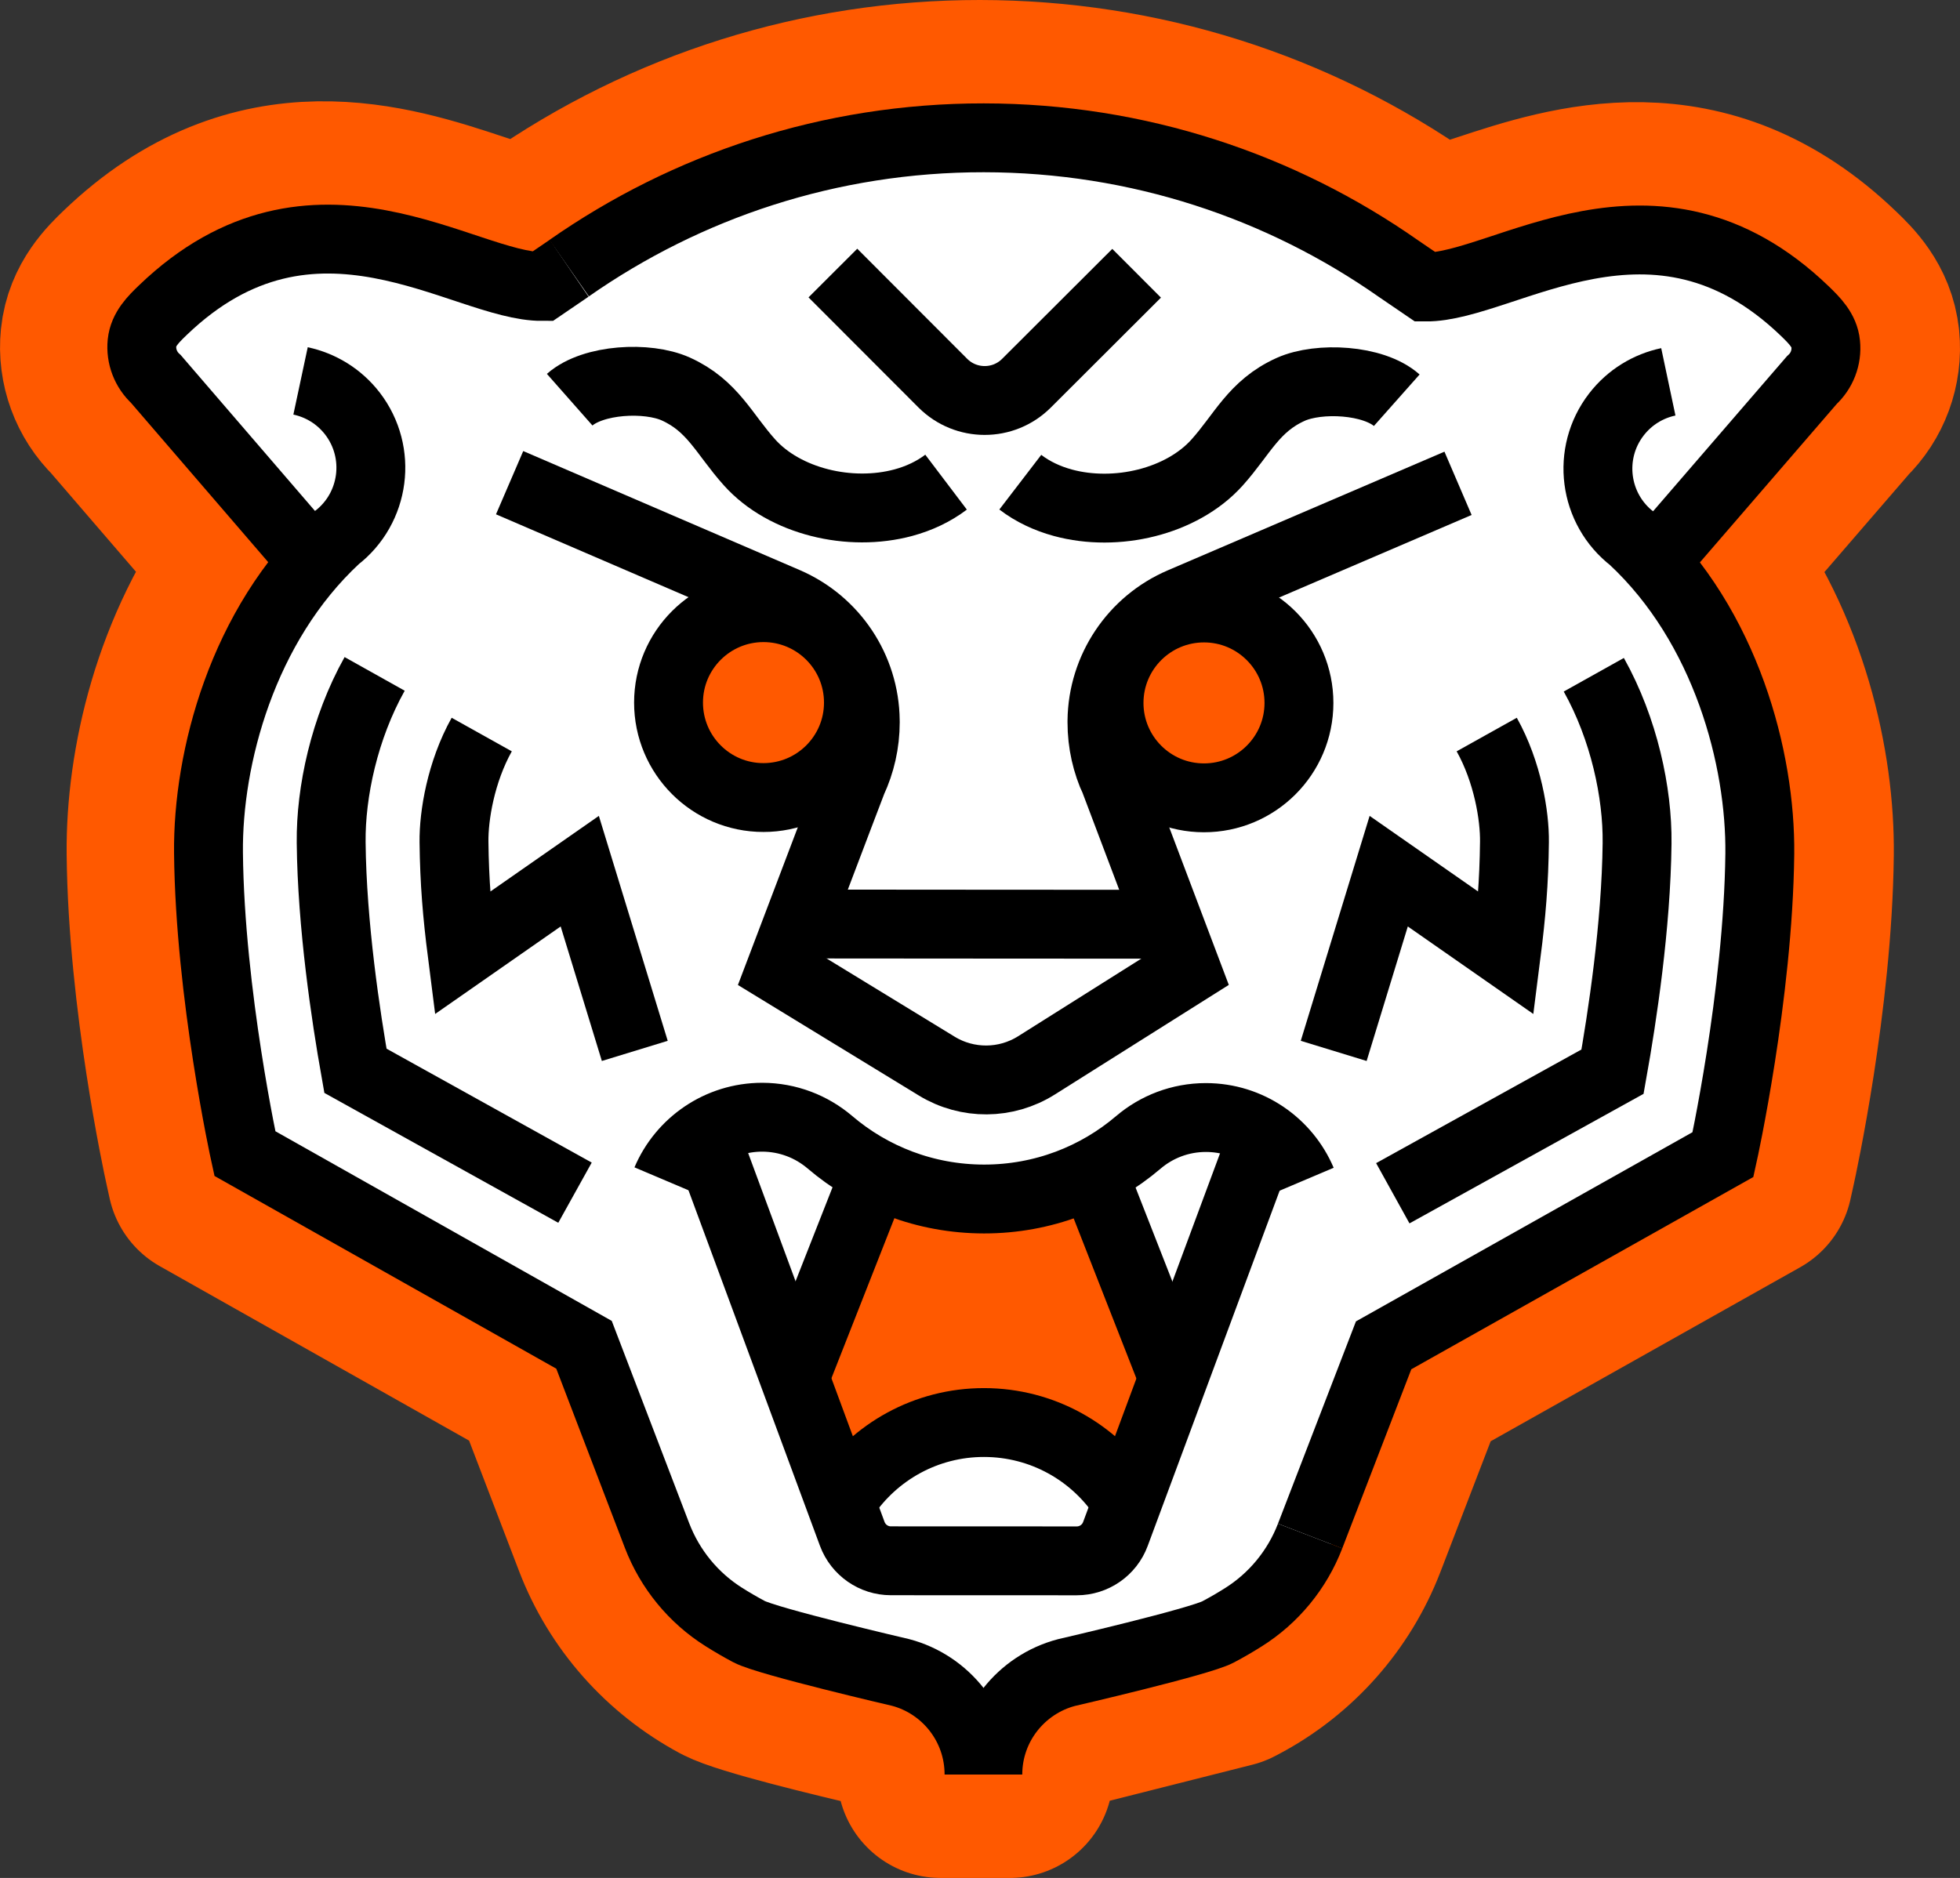 <?xml version="1.0" encoding="UTF-8" standalone="no"?>
<svg
   width="113.823"
   height="109.086"
   viewBox="0 0 113.823 109.086"
   version="1.1"
   id="svg186"
   sodipodi:docname="Tiger.svg"
   inkscape:version="1.1.1 (3bf5ae0d25, 2021-09-20)"
   xmlns:inkscape="http://www.inkscape.org/namespaces/inkscape"
   xmlns:sodipodi="http://sodipodi.sourceforge.net/DTD/sodipodi-0.dtd"
   xmlns="http://www.w3.org/2000/svg"
   xmlns:svg="http://www.w3.org/2000/svg">
  <rect x="0" y="0" width="113.823" height="109.086" fill="#333333" stroke="none"/>
  <defs
     id="defs190" />
  <sodipodi:namedview
     id="namedview188"
     pagecolor="#505050"
     bordercolor="#eeeeee"
     borderopacity="1"
     inkscape:pageshadow="0"
     inkscape:pageopacity="0"
     inkscape:pagecheckerboard="0"
     showgrid="false"
     inkscape:zoom="6.0625"
     inkscape:cx="56"
     inkscape:cy="54.845361"
     inkscape:window-width="2560"
     inkscape:window-height="1377"
     inkscape:window-x="-8"
     inkscape:window-y="472"
     inkscape:window-maximized="1"
     inkscape:current-layer="svg186" />
  <!-- Generator: Sketch 62 (91390) - https://sketch.com -->
  <title
     id="title151">Stickers/Tiger</title>
  <desc
     id="desc153">Created with Sketch.</desc>
  <g
     id="Stickers/Tiger"
     stroke="none"
     stroke-width="1"
     fill="none"
     fill-rule="evenodd"
     transform="translate(-15.924,-17.237)">
    <g
       id="Group-55"
       transform="translate(21,23)">
      <path
         d="m 102.725,14.021 c -0.157,-1.545 -1.154,-2.511 -1.816,-3.146 -7.257,-6.999 -14.652,-4.557 -19.545,-2.942 -1.251,0.411 -2.443,0.806 -3.326,0.931 L 77.08,8.213 C 69.66,3.001 60.927,0.245 51.832,0.237 42.761,0.231 34.037,2.976 26.601,8.172 l 0.002,0.002 -0.962,0.655 c -0.881,-0.126 -2.072,-0.521 -3.323,-0.936 -4.894,-1.621 -12.285,-4.072 -19.553,2.916 -0.661,0.637 -1.659,1.598 -1.816,3.14 -0.141,1.371 0.364,2.744 1.352,3.7 l 7.966,9.254 c -4.047,5.315 -5.521,11.951 -5.473,16.903 0.085,8.327 2.077,17.49 2.164,17.876 l 0.192,0.877 19.846,11.196 3.679,9.609 c 1.214,3.168 3.545,5.804 6.568,7.427 1.141,0.608 6.317,1.865 9.243,2.545 1.803,0.476 3.062,2.116 3.058,3.985 l 4.021,0.002 c 0,-1.869 1.263,-3.507 3.045,-3.976 l 9.58,-2.422 0.213,-0.112 c 3.009,-1.596 5.341,-4.229 6.567,-7.41 l 3.696,-9.616 19.858,-11.168 0.194,-0.877 c 0.084,-0.386 2.09,-9.548 2.185,-17.87 0.057,-4.965 -1.416,-11.626 -5.48,-16.956 l 7.943,-9.2 c 0.989,-0.953 1.496,-2.322 1.359,-3.695"
         id="Fill-1"
         fill="#ff5900" />
      <path
         d="m 102.725,14.021 c -0.157,-1.545 -1.154,-2.511 -1.816,-3.146 -7.257,-6.999 -14.652,-4.557 -19.545,-2.942 -1.251,0.411 -2.443,0.806 -3.326,0.931 L 77.08,8.213 C 69.66,3.001 60.927,0.245 51.832,0.237 42.761,0.231 34.037,2.976 26.601,8.172 l 0.002,0.002 -0.962,0.655 c -0.881,-0.126 -2.072,-0.521 -3.323,-0.936 -4.894,-1.621 -12.285,-4.072 -19.553,2.916 -0.661,0.637 -1.659,1.598 -1.816,3.14 -0.141,1.371 0.364,2.744 1.352,3.7 l 7.966,9.254 c -4.047,5.315 -5.521,11.951 -5.473,16.903 0.085,8.327 2.077,17.49 2.164,17.876 l 0.192,0.877 19.846,11.196 3.679,9.609 c 1.214,3.168 3.545,5.804 6.568,7.427 1.141,0.608 6.317,1.865 9.243,2.545 1.803,0.476 3.062,2.116 3.058,3.985 l 4.021,0.002 c 0,-1.869 1.263,-3.507 3.045,-3.976 l 9.58,-2.422 0.213,-0.112 c 3.009,-1.596 5.341,-4.229 6.567,-7.41 l 3.696,-9.616 19.858,-11.168 0.194,-0.877 c 0.084,-0.386 2.09,-9.548 2.185,-17.87 0.057,-4.965 -1.416,-11.626 -5.48,-16.956 l 7.943,-9.2 c 0.989,-0.953 1.496,-2.322 1.359,-3.695 z"
         id="Stroke-3"
         stroke="#ff5900"
         stroke-width="12"
         stroke-linejoin="round" />
      <path
         d="m 76.577,73.112 19.441,-10.935 0.218,-0.988 c 0.083,-0.383 2.051,-9.368 2.145,-17.536 0.053,-4.848 -1.366,-11.327 -5.272,-16.569 l 7.595,-8.795 c 1.03,-0.998 1.554,-2.427 1.41,-3.854 -0.161,-1.63 -1.23,-2.655 -1.868,-3.267 -7.231,-6.973 -14.566,-4.551 -19.419,-2.95 -1.156,0.382 -2.261,0.748 -3.079,0.884 l -0.835,-0.567 C 69.604,3.404 61.002,0.689 52.051,0.683 43.116,0.675 34.526,3.378 27.207,8.498 l -0.837,0.568 c -0.818,-0.135 -1.925,-0.502 -3.079,-0.887 -4.853,-1.606 -12.186,-4.037 -19.425,2.922 -0.64,0.614 -1.708,1.641 -1.872,3.268 -0.143,1.426 0.38,2.855 1.404,3.853 l 7.619,8.847 c -3.888,5.225 -5.31,11.689 -5.263,16.521 0.083,8.172 2.041,17.157 2.125,17.54 l 0.215,0.991 19.426,10.957 c 0.702,1.837 1.407,3.675 2.111,5.513 0.445,1.163 0.892,2.325 1.336,3.485 0.534,1.399 1.686,2.28 2.824,3.24 2.312,1.958 4.973,3.613 7.957,4.285 1.658,0.373 3.362,0.559 5.01,0.961 0.649,0.161 1.358,0.274 1.906,0.637 0.726,0.48 1.289,1.364 2.161,1.618 2.011,0.589 4.691,-1.018 6.667,-1.345 0.955,-0.158 1.894,-0.279 2.853,-0.479 2.036,-0.421 4.224,-1.201 6.129,-2.101 2.754,-1.301 5.23,-3.401 6.432,-6.236 0.165,-0.387 0.303,-0.786 0.453,-1.175 0.446,-1.162 0.893,-2.32 1.338,-3.479 0.624,-1.632 1.253,-3.263 1.88,-4.89"
         id="Fill-5"
         fill="#ffffff" />
      <polyline
         id="Stroke-7"
         stroke="#000000"
         stroke-width="4"
         points="41.423 47.91 52.037 47.918 62.653 47.924" />
      <path
         d="m 79.596,22.312 -16.073,6.895 c -2.761,1.184 -4.57,3.889 -4.605,6.893 v 0.095 c -0.002,1.219 0.27,2.375 0.752,3.415 l 0.002,10e-4 4.164,11.015 -8.723,5.497 c -1.765,1.112 -4.008,1.128 -5.789,0.041 l -9.088,-5.553 3.427,-9.026 0.757,-1.985 c 0.483,-1.038 0.754,-2.193 0.754,-3.415 0,-0.033 0,-0.066 -0.002,-0.098 -0.031,-3.004 -1.833,-5.707 -4.593,-6.898 l -16.06,-6.914"
         id="Stroke-9"
         stroke="#000000"
         stroke-width="4" />
      <path
         d="m 72.376,55.281 3.195,-10.44 6.831,4.764 c 0.286,-2.245 0.446,-4.131 0.471,-6.459 0.019,-1.517 -0.394,-4.063 -1.61,-6.241"
         id="Stroke-11"
         stroke="#000000"
         stroke-width="4" />
      <path
         d="m 46.757,62.723 c -3.386,3.294 -6.714,8.536 -4.949,13.475 0.285,0.792 0.914,2.605 1.623,3.102 0.514,0.36 1.539,-0.033 2.09,-0.193 1.859,-0.533 3.702,-1.293 5.59,-1.71 2.354,-0.524 4.099,0.892 6.344,1.367 0.896,0.188 1.983,0.672 2.922,0.466 0.913,-0.2 1.047,-0.956 1.315,-1.874 0.552,-1.89 0.992,-3.856 0.784,-5.839 -0.147,-1.414 -0.965,-2.414 -1.744,-3.558 -1.008,-1.481 -2.005,-2.957 -3.077,-4.397 -0.533,-0.718 -1.254,-1.55 -2.22,-1.528 -1.05,0.019 -1.894,0.994 -3.019,1.081 -0.919,0.072 -1.781,-0.067 -2.665,-0.256 -0.971,-0.206 -2.098,-0.392 -3.074,-0.055"
         id="Fill-13"
         fill="#ff5900" />
      <path
         d="m 33.611,62.826 c 0.92,-2.169 3.07,-3.693 5.578,-3.693 1.497,0.004 2.862,0.547 3.923,1.447 2.41,2.059 5.539,3.302 8.959,3.304 3.418,0.002 6.549,-1.235 8.96,-3.29 1.059,-0.901 2.428,-1.443 3.925,-1.443 2.509,0.002 4.656,1.529 5.577,3.7"
         id="Stroke-15"
         stroke="#000000"
         stroke-width="4" />
      <path
         d="m 27.977,9.818 -1.554,1.059 c -4.55,0.034 -13.283,-7.045 -22.04,1.375 -0.571,0.548 -1.13,1.109 -1.212,1.897 -0.08,0.789 0.222,1.57 0.807,2.103 l 9.099,10.568"
         id="Stroke-17"
         stroke="#000000"
         stroke-width="4" />
      <path
         d="m 27.977,9.814 c 6.824,-4.769 15.12,-7.578 24.077,-7.572 C 61.023,2.249 69.329,5.063 76.153,9.851 l 1.551,1.058 c 4.55,0.041 13.291,-7.023 22.038,1.405 0.57,0.552 1.13,1.111 1.206,1.9 0.08,0.791 -0.221,1.57 -0.809,2.105 l -9.111,10.554"
         id="Stroke-19"
         stroke="#000000"
         stroke-width="4" />
      <path
         d="m 75.808,63.55 12.76,-7.063 c 0.566,-3.171 1.373,-8.47 1.426,-13.261 0.035,-2.932 -0.753,-6.646 -2.513,-9.795"
         id="Stroke-21"
         stroke="#000000"
         stroke-width="4" />
      <path
         d="m 60.931,10.11 -6.396,6.385 c -1.343,1.343 -3.517,1.339 -4.858,-0.002 l -6.385,-6.395"
         id="Stroke-23"
         stroke="#000000"
         stroke-width="4" />
      <line
         x1="46.087"
         y1="61.509"
         x2="41.206"
         y2="73.919"
         id="Stroke-25"
         stroke="#000000"
         stroke-width="4" />
      <line
         x1="58.056"
         y1="61.519"
         x2="62.919"
         y2="73.932"
         id="Stroke-27"
         stroke="#000000"
         stroke-width="4" />
      <path
         d="m 36.345,61.502 8.073,21.836 c 0.35,0.938 1.244,1.561 2.243,1.561 l 10.792,0.004 c 1.001,0 1.897,-0.621 2.245,-1.559 l 8.102,-21.821"
         id="Stroke-29"
         stroke="#000000"
         stroke-width="4" />
      <path
         d="m 60.199,81.232 c -1.745,-2.628 -4.732,-4.36 -8.128,-4.364 -3.368,-0.002 -6.34,1.704 -8.095,4.297"
         id="Stroke-31"
         stroke="#000000"
         stroke-width="4" />
      <path
         d="m 28.316,63.517 -12.751,-7.081 c -0.562,-3.167 -1.361,-8.472 -1.409,-13.261 -0.031,-2.931 0.762,-6.644 2.525,-9.793"
         id="Stroke-33"
         stroke="#000000"
         stroke-width="4" />
      <path
         d="m 91.809,16.417 c -1.155,0.244 -2.236,0.885 -3.016,1.895 -1.74,2.255 -1.321,5.494 0.936,7.232 5.452,5.072 7.451,12.797 7.392,18.295 -0.094,8.216 -2.137,17.463 -2.137,17.463 l -19.709,11.082 -4.269,11.076"
         id="Stroke-35"
         stroke="#000000"
         stroke-width="4" />
      <g
         id="Group-40"
         transform="translate(59,28.561)">
        <path
           d="M 11.358,6.511 C 11.356,9.554 8.885,12.022 5.839,12.02 2.795,12.018 0.327,9.547 0.329,6.502 0.333,3.458 2.801,0.99 5.847,0.992 8.892,0.994 11.36,3.466 11.358,6.511"
           id="Fill-37"
           fill="#ff5900" />
        <path
           d="M 11.358,6.511 C 11.356,9.554 8.885,12.022 5.839,12.02 2.795,12.018 0.327,9.547 0.329,6.502 0.333,3.458 2.801,0.99 5.847,0.992 8.892,0.994 11.36,3.466 11.358,6.511"
           id="Stroke-39"
           stroke="#000000"
           stroke-width="4" />
      </g>
      <g
         id="Group-44"
         transform="translate(33,28.561)">
        <path
           d="m 11.776,6.492 c -0.002,3.045 -2.474,5.511 -5.517,5.511 -3.046,0 -5.513,-2.473 -5.511,-5.519 C 0.75,3.439 3.221,0.973 6.264,0.973 c 3.046,0.002 5.515,2.473 5.512,5.519"
           id="Fill-41"
           fill="#ff5900" />
        <path
           d="m 11.776,6.492 c -0.002,3.045 -2.474,5.511 -5.517,5.511 -3.046,0 -5.513,-2.473 -5.511,-5.519 C 0.75,3.439 3.221,0.973 6.264,0.973 c 3.046,0.002 5.515,2.473 5.512,5.519"
           id="Stroke-43"
           stroke="#000000"
           stroke-width="4" />
      </g>
      <path
         d="m 49.865,22.244 c -0.728,0.551 -1.572,0.946 -2.479,1.191 -3.095,0.837 -6.891,-0.06 -8.935,-2.339 -1.483,-1.652 -2.137,-3.297 -4.286,-4.266 -1.644,-0.739 -4.798,-0.576 -6.158,0.624"
         id="Stroke-45"
         stroke="#000000"
         stroke-width="4" />
      <path
         d="m 54.176,22.246 c 0.724,0.555 1.569,0.949 2.477,1.196 3.091,0.84 6.89,-0.053 8.941,-2.328 1.482,-1.649 2.137,-3.296 4.288,-4.261 1.646,-0.735 4.799,-0.57 6.155,0.633"
         id="Stroke-47"
         stroke="#000000"
         stroke-width="4" />
      <path
         d="m 12.378,16.363 c 1.158,0.247 2.235,0.889 3.014,1.898 1.735,2.259 1.313,5.498 -0.945,7.235 -5.459,5.063 -7.471,12.788 -7.415,18.283 0.082,8.217 2.112,17.465 2.112,17.465 l 19.696,11.108 4.242,11.085 c 0.75,1.953 2.11,3.616 3.882,4.73 0.472,0.297 0.956,0.579 1.453,0.844 1.076,0.577 8.809,2.375 8.809,2.375 2.623,0.693 4.555,3.086 4.553,5.929"
         id="Stroke-49"
         stroke="#000000"
         stroke-width="4" />
      <path
         d="m 71.006,83.46 c -0.751,1.954 -2.115,3.615 -3.889,4.727 -0.469,0.296 -0.954,0.577 -1.455,0.843 -1.076,0.575 -8.809,2.363 -8.809,2.363 -2.623,0.692 -4.563,3.081 -4.563,5.921"
         id="Stroke-51"
         stroke="#000000"
         stroke-width="4" />
      <path
         d="m 31.788,55.281 -3.195,-10.44 -6.832,4.764 c -0.286,-2.245 -0.446,-4.131 -0.472,-6.459 -0.019,-1.517 0.395,-4.063 1.611,-6.241"
         id="Stroke-53"
         stroke="#000000"
         stroke-width="4" />
    </g>
  </g>
</svg>
